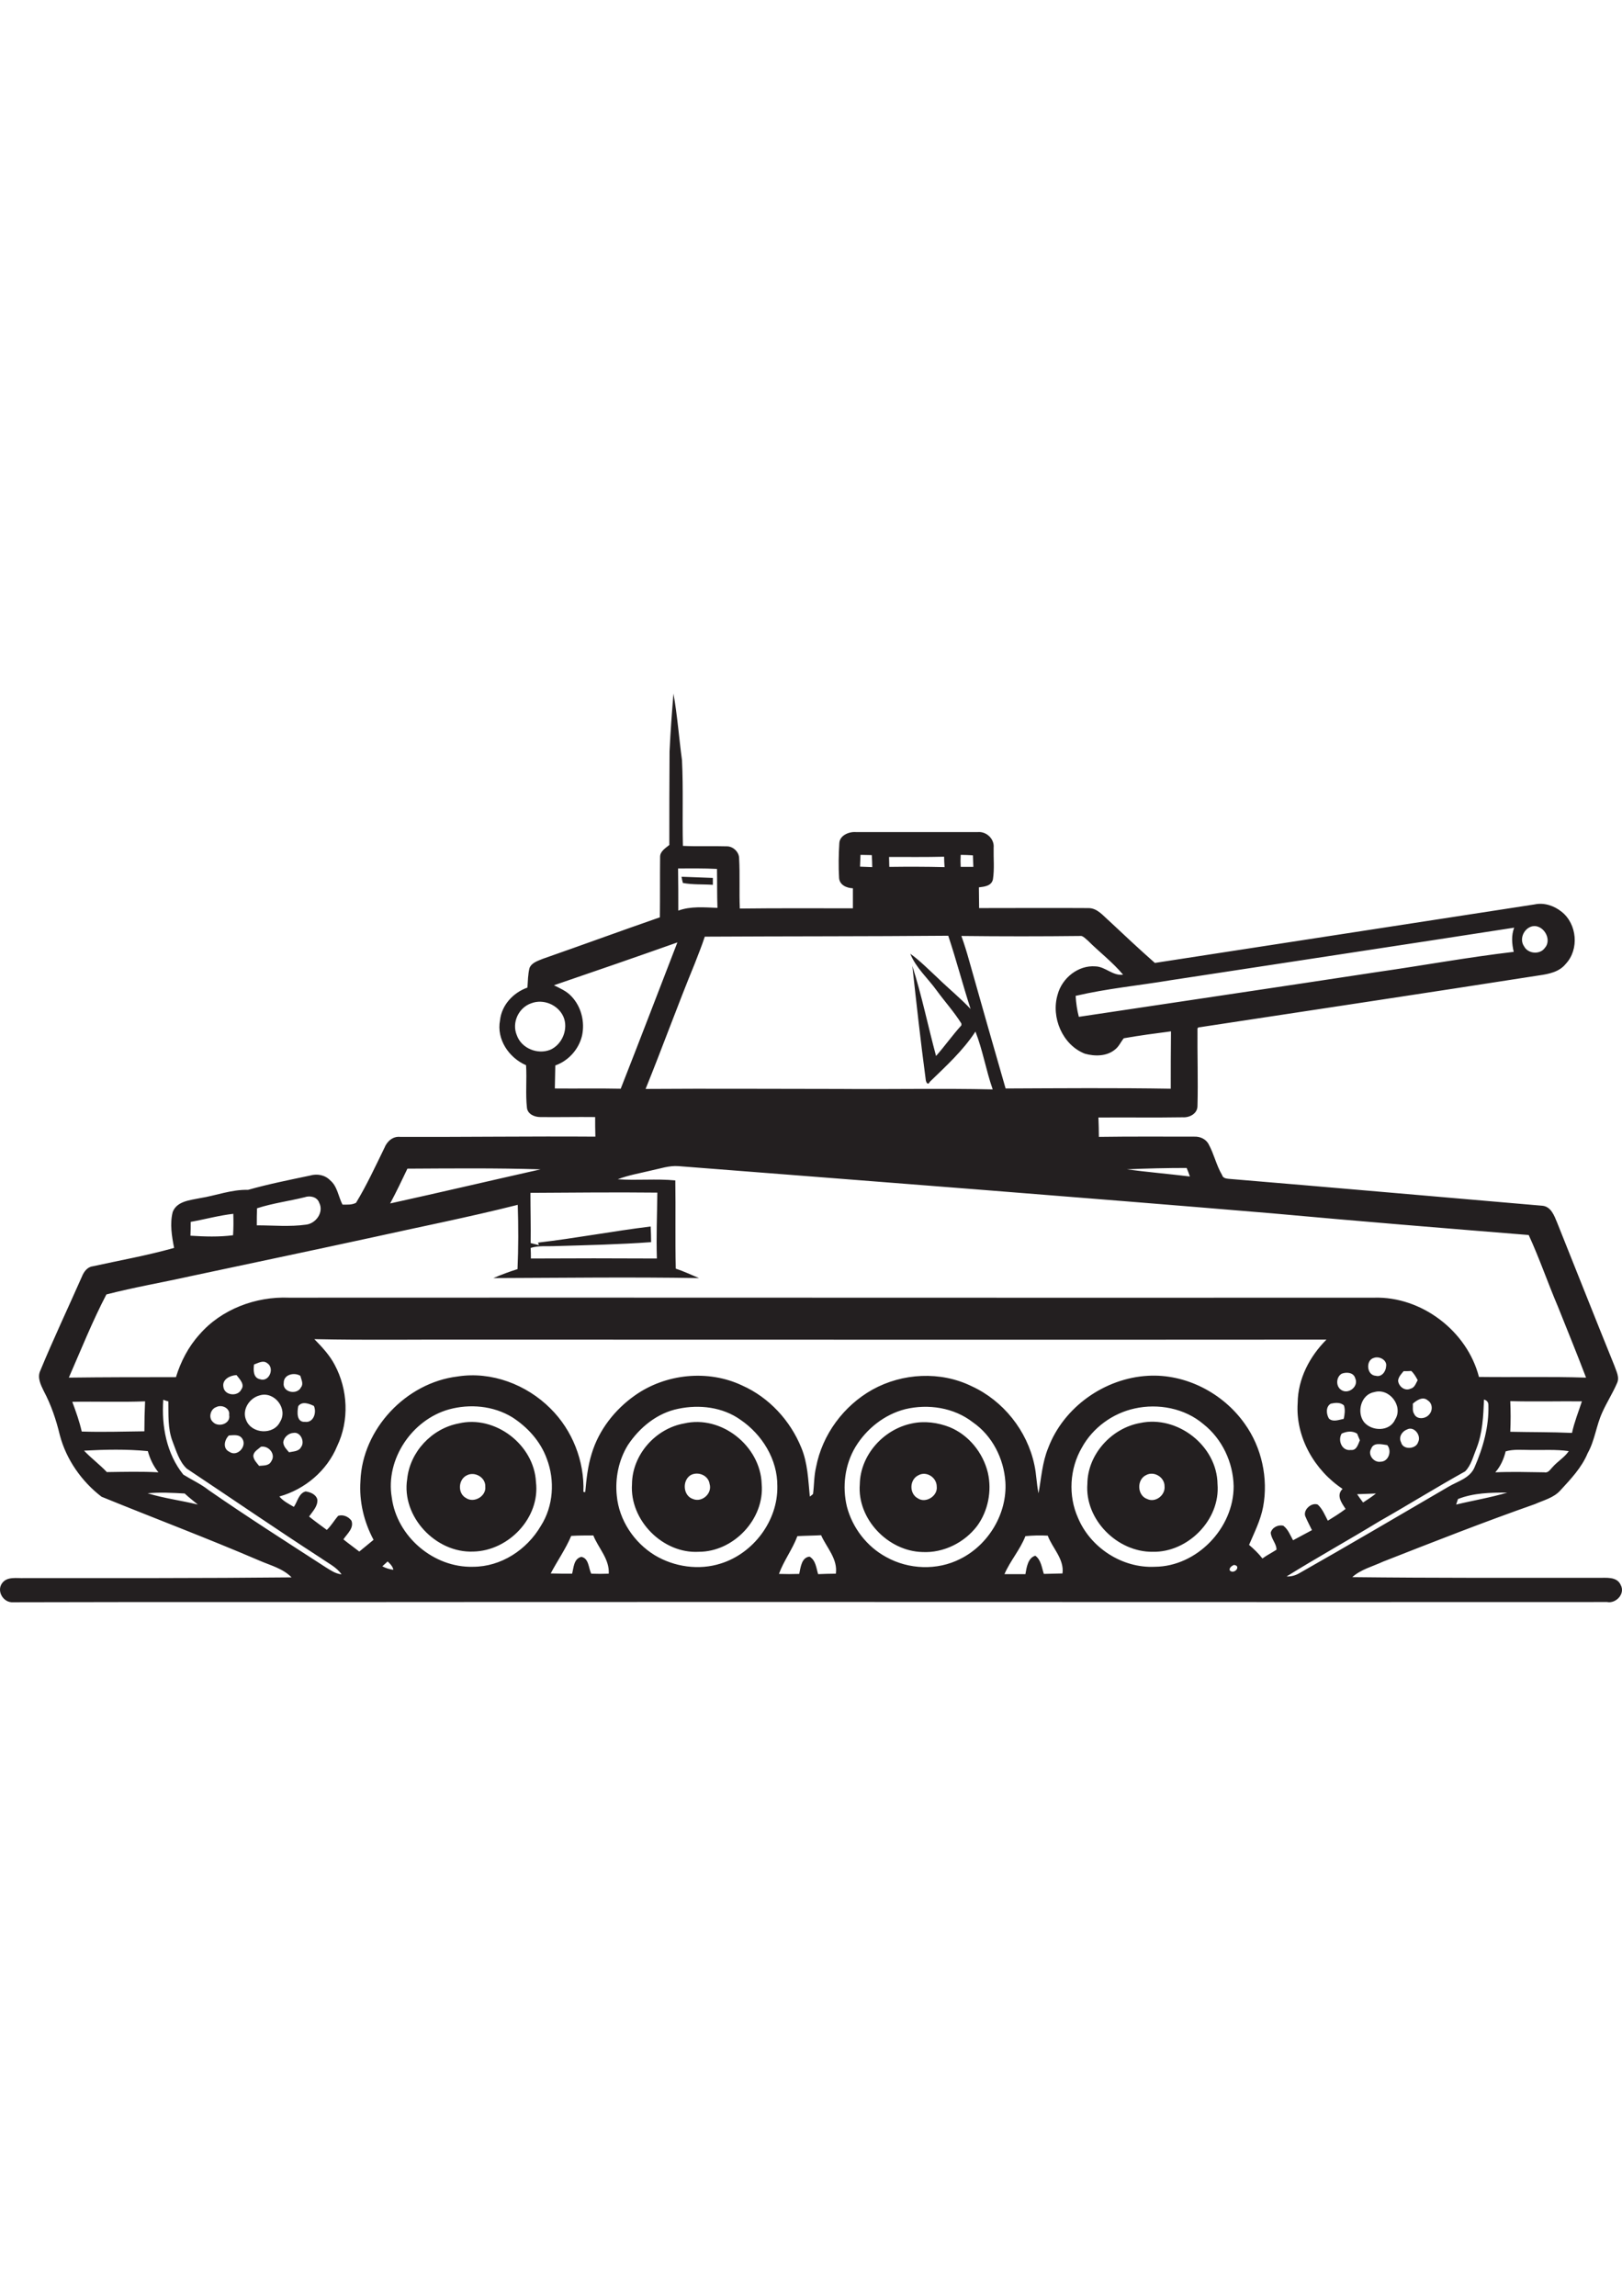<?xml version="1.0" encoding="utf-8"?>
<!-- Generator: Adobe Illustrator 27.5.0, SVG Export Plug-In . SVG Version: 6.00 Build 0)  -->
<svg xmlns="http://www.w3.org/2000/svg" xmlns:xlink="http://www.w3.org/1999/xlink" viewBox="0 0 2828.101 1584" width="595" height="842" preserveAspectRatio="xMidYMid meet" data-scaled="true">
<g>
	<path style="fill:#231F20;" d="M2826.06,1554.228c-6.827-16.064-26.506-12.45-40.563-12.852
		c-142.571,0-285.143,0.402-427.714-1.205c15.261-13.655,35.342-18.474,53.414-26.908c87.952-34.538,175.905-69.077,265.062-100.402
		c15.261-6.827,32.53-10.844,44.177-23.695c18.072-19.679,37.35-39.759,47.792-65.061c12.45-22.088,14.86-47.791,25.301-70.683
		c7.631-17.269,18.073-33.333,25.703-51.004c5.221-10.442-1.205-21.285-4.417-30.924c-33.735-83.133-66.667-166.668-100.001-249.801
		c-4.819-11.647-10.442-27.309-25.301-28.916c-182.732-15.663-365.063-31.727-547.795-46.988c-4.418-0.402-9.639-1.606-10.844-6.426
		c-10.04-16.868-14.056-36.547-23.293-53.414c-4.819-9.639-15.261-14.056-25.301-13.655c-55.422,0-110.844-0.402-166.266,0.402
		c0-11.245-0.402-22.49-0.803-33.735c48.996-0.402,97.993,0.402,146.989-0.402c12.048,0.803,25.703-6.426,25.703-19.679
		c1.205-44.98-0.401-90.362,0-135.342l1.607-1.606c197.993-30.121,396.388-59.84,594.382-90.764
		c16.868-2.41,34.94-6.024,46.185-20.08c23.695-25.301,19.679-69.478-7.229-90.764c-12.852-10.442-30.522-16.466-46.988-12.852
		c-220.885,34.137-441.369,67.872-662.254,102.009c-26.908-23.695-53.013-48.193-79.117-72.691
		c-10.844-9.237-20.884-22.892-36.547-22.892c-63.454-0.402-127.31,0-190.764,0c0-12.048-0.402-24.097-0.402-36.145
		c9.639-1.205,22.089-2.41,24.498-14.056c2.811-18.072,0.803-36.547,1.205-55.021c1.606-15.261-12.45-28.514-27.309-27.309
		c-71.085,0-142.17,0-213.254,0c-12.048-0.803-28.113,6.024-28.514,19.679c-1.205,20.081-1.606,40.161-0.402,60.241
		c0.803,12.45,13.253,17.671,24.097,18.072c0,11.647,0,23.293,0,34.94c-65.864,0-131.728-0.402-197.19,0.402
		c-1.205-29.318,0.402-58.635-1.205-87.551c0-10.843-10.04-20.482-20.482-20.884c-25.703-0.803-51.808,0.402-77.51-0.803
		c-1.205-49.799,0.803-99.599-1.607-149.399c-5.221-38.554-8.032-77.912-14.859-116.065c-2.811,33.735-5.221,67.069-6.827,100.804
		c-0.402,54.217-0.402,108.836-0.402,163.053c-6.827,5.623-16.466,11.245-16.064,21.285c-0.402,34.94,0,69.88-0.402,104.82
		c-68.274,23.695-136.146,48.595-204.018,72.29c-8.434,3.615-19.277,6.426-23.293,16.064c-2.811,11.245-2.811,22.892-3.615,34.137
		c-24.9,8.835-44.98,30.522-47.792,57.029c-6.426,33.334,15.663,65.462,45.382,78.314c1.606,24.9-1.205,49.799,1.606,74.699
		c1.606,10.843,13.253,15.663,23.293,15.663c31.727,0.402,63.856-0.402,95.583,0c0,11.245,0,22.49,0.402,34.137
		c-113.656-0.803-227.311,0.803-340.565,0.402c-12.852-1.205-22.892,8.032-27.31,19.277c-15.663,32.129-30.924,65.061-49.398,95.583
		c-7.229,4.016-16.064,3.213-23.695,3.213c-7.229-14.056-8.835-31.727-21.285-42.169c-9.237-9.639-22.892-12.048-35.342-8.434
		c-36.145,7.631-72.691,14.859-108.033,24.9c-28.916-0.803-55.824,10.04-83.936,14.458c-17.269,3.615-40.161,5.221-47.39,24.097
		c-5.221,20.482-1.606,42.169,2.41,62.651c-46.988,13.253-94.78,21.687-142.17,32.129c-9.237,1.205-15.261,9.639-18.474,17.671
		c-24.096,54.619-49.799,108.836-72.691,164.258c-5.622,12.048,0.803,24.498,6.024,35.342
		c12.852,24.097,21.687,50.201,28.113,77.109c11.245,42.571,38.153,80.724,72.691,107.23
		c91.567,37.35,184.339,72.29,275.102,111.246c19.277,8.434,40.964,13.655,56.225,29.317
		c-155.021,1.606-310.444,1.205-465.465,1.205c-13.253,0.803-30.924-3.615-39.759,9.639c-9.237,14.056,3.213,33.735,19.679,32.53
		c265.062-0.803,530.124,0,795.186-0.402c661.451-0.402,1322.499,0.402,1983.95,0
		C2816.823,1586.759,2834.092,1569.891,2826.06,1554.228z M2538.909,1413.665c0.803-2.41,2.41-7.229,3.213-9.639
		c27.309-10.844,57.029-11.245,85.944-11.245C2598.749,1401.617,2568.628,1406.436,2538.909,1413.665z M2707.184,1348.203
		c-4.016,4.016-7.631,10.844-14.458,9.237c-28.514-0.402-57.029-1.205-85.543,0c9.237-10.442,14.86-23.293,18.072-36.546
		c14.056-4.016,28.514-2.41,42.972-2.41c22.49,0.402,44.98-1.205,67.069,2.008
		C2728.067,1331.335,2716.019,1338.162,2707.184,1348.203z M2740.919,1288.764c-35.743-1.606-71.888-1.205-107.631-2.008
		c0.803-17.671,0.803-35.342,0-53.414c41.768,1.205,83.133,0,124.9,0.402C2752.164,1252.218,2744.935,1269.889,2740.919,1288.764z
		 M2069.027,826.914c2.008,4.819,4.016,9.639,5.623,14.859c-36.547-4.418-73.495-7.63-110.041-12.45
		C1999.548,827.717,2034.086,826.914,2069.027,826.914z M2669.031,406.429c20.081-7.229,38.554,21.285,24.498,36.948
		c-8.434,12.048-29.317,10.442-36.145-2.811C2648.95,428.517,2656.179,411.248,2669.031,406.429z M2041.315,499.602
		c199.6-30.522,399.2-60.643,598.799-91.567c-5.221,13.655-4.016,28.113-0.803,42.169c-79.117,9.237-157.833,23.695-236.548,34.94
		c-173.897,26.506-347.794,52.209-521.69,78.314c-3.213-12.048-4.819-24.097-5.623-36.547
		C1930.471,514.06,1986.295,508.839,2041.315,499.602z M1885.491,422.493c4.418,1.205,7.63,5.221,11.245,8.032
		c20.081,20.081,42.972,37.35,61.446,59.438c-18.072,2.41-30.924-14.056-48.193-14.458c-30.121-2.41-58.233,20.482-65.864,48.996
		c-12.048,39.759,8.434,87.952,47.39,103.214c17.269,4.819,38.153,4.819,52.611-7.229c6.828-5.221,10.04-13.253,15.261-19.679
		c27.309-4.819,54.619-8.434,82.33-12.048c-0.402,33.334-0.402,66.667-0.402,100.001c-95.985-1.606-191.969-0.803-287.954-0.402
		c-21.285-73.896-42.571-148.194-63.454-222.492c-4.016-14.458-8.434-28.916-13.655-43.374
		C1746.132,423.296,1815.611,423.296,1885.491,422.493z M1675.048,281.127c7.229,0,14.056,0.402,21.285,0.803
		c0.402,6.827,0.402,13.253,0.803,20.081c-7.63,0-14.86,0-22.089,0C1674.646,295.183,1674.646,288.355,1675.048,281.127z
		 M1646.132,284.339c0,6.024,0.402,12.048,0.803,18.072c-32.129-0.803-64.257-0.803-96.386-0.402c0-5.622-0.402-11.647-0.402-17.269
		C1581.874,284.741,1614.003,285.143,1646.132,284.339z M1500.348,281.127c6.426,0,13.253,0.402,19.679,0.402
		c0.402,6.827,0.803,14.056,0.803,20.884c-7.229-0.402-14.056-0.402-21.285-0.803
		C1499.946,294.781,1499.946,287.954,1500.348,281.127z M1653.361,422.091c14.056,42.169,25.301,85.543,38.956,127.712
		c-18.072-19.277-38.554-35.743-57.43-54.217c-15.663-14.458-30.522-29.719-47.792-42.169c10.04,24.9,30.924,42.972,46.185,64.257
		c14.056,19.277,30.121,36.948,42.972,57.43v3.213c-15.663,17.269-28.916,36.145-44.177,53.414
		c-14.056-52.209-24.9-105.623-41.366-157.029c7.229,65.864,14.458,131.728,23.293,197.592c0,3.213,3.213,12.45,7.229,4.418
		c28.113-27.31,57.832-54.217,79.519-87.551c12.851,32.53,18.474,67.872,30.121,100.804c-88.756-2.008-177.913,0-267.07-0.803
		c-112.852,0-225.303-0.803-338.155,0c29.317-72.29,55.824-145.784,85.543-218.074c6.024-15.663,12.45-31.326,17.671-47.39
		C1370.226,422.895,1511.593,423.296,1653.361,422.091z M1250.145,305.625c0.402,22.49,0,45.382,0.803,67.872
		c-22.892-0.803-46.587-3.213-68.274,4.819c0-24.498,0-48.996-0.402-73.495C1204.763,304.822,1227.655,304.42,1250.145,305.625z
		 M959.38,620.888c-22.089,8.835-50.201-2.41-58.233-25.301c-9.237-21.687,2.811-48.193,25.301-55.824
		c21.285-8.032,46.587,2.811,55.824,23.293C991.509,583.94,980.665,611.651,959.38,620.888z M967.412,688.358
		c0.402-13.253,0.402-26.908,0.803-40.161c22.892-8.032,40.964-28.113,46.587-51.807c5.221-24.097-1.205-50.603-18.474-68.675
		c-8.434-9.237-20.08-14.056-30.522-19.277c71.888-24.498,143.776-49.398,215.263-74.699
		c-32.932,85.141-65.462,170.282-98.796,255.022C1044.521,687.957,1005.966,688.76,967.412,688.358z M1146.128,869.886
		c-0.402,38.153-2.008,76.707-0.803,114.86c-73.093-0.402-146.587-0.402-219.68,0c0-6.024,0-12.45-0.402-18.474
		c14.056-4.418,29.318-2.41,44.177-3.213c55.422-1.606,110.443-2.811,165.865-6.827c0-9.237-0.402-18.474-0.803-27.309
		c-65.462,8.032-130.523,20.482-196.387,28.113l1.606,4.418c-4.819-1.205-9.639-2.41-14.458-3.615
		c0.402-29.318-0.402-58.233-0.402-87.551C998.737,869.886,1072.232,869.083,1146.128,869.886z M710.382,828.118
		c77.511-0.402,154.62-1.205,232.13,1.205c-87.551,19.679-174.7,40.161-262.251,59.438
		C691.105,868.681,700.743,848.199,710.382,828.118z M448.131,897.195c27.309-8.835,55.422-12.45,83.133-19.277
		c9.237-3.213,21.687-0.803,25.301,9.639c8.434,16.466-5.622,36.145-22.892,38.153c-28.514,4.016-57.029,1.205-85.944,1.205
		C447.73,916.874,447.73,906.834,448.131,897.195z M332.468,920.89c24.9-4.418,49.398-11.245,74.298-14.056
		c0.402,12.45,0.402,24.9-0.402,37.35c-24.498,3.213-49.398,2.41-74.298,0.803C332.468,936.955,332.468,928.922,332.468,920.89z
		 M185.479,1047.397c48.193-12.45,97.591-20.884,146.186-31.727c103.615-22.089,207.23-43.775,310.846-66.266
		c86.748-19.277,174.298-36.546,260.243-58.233c1.205,37.35,1.205,74.699-0.402,112.049c-14.056,4.418-28.113,9.639-42.169,15.663
		c119.68-0.402,238.958-2.008,358.637,0c-13.655-5.622-26.908-12.048-40.563-16.466c-1.205-51.406,0-102.812-0.803-153.816
		c-33.334-3.213-67.069,0.402-100.402-2.008c18.876-7.229,38.555-10.442,58.233-15.261c15.663-3.213,31.326-8.835,47.39-7.631
		c345.384,26.908,690.768,53.414,1035.75,82.33c148.997,13.655,297.994,25.703,446.991,37.751
		c18.876,40.964,33.333,83.535,51.004,124.9c16.466,41.366,33.334,82.33,48.997,123.696c-62.25-2.008-124.499-0.402-186.748-1.205
		c-20.482-79.92-100.001-140.563-182.732-138.154c-630.527,0.401-1261.455-0.402-1891.981,0
		c-57.832-2.41-118.073,20.08-156.226,64.257c-19.277,21.285-32.53,46.988-40.964,74.298c-62.25,0-124.499,0-186.748,0.803
		C141.302,1143.783,160.981,1094.385,185.479,1047.397z M2453.366,1282.74c12.048-6.426,25.301,10.442,19.277,22.089
		c-3.615,12.45-26.506,14.056-29.719,0.402C2438.105,1295.993,2444.531,1285.953,2453.366,1282.74z M2437.704,1197.599
		c0.803-6.827,5.623-11.647,9.639-16.466c3.213,0,10.04,0,13.253-0.402c4.819,4.418,8.032,10.04,11.245,16.064
		c-3.213,5.623-5.221,13.253-12.45,14.86C2449.35,1216.475,2438.507,1207.639,2437.704,1197.599z M2465.816,1255.832
		c-3.615-5.221-2.008-12.048-2.409-18.072c6.827-6.024,17.671-13.253,26.104-5.623c8.434,5.221,8.835,17.671,2.41,24.498
		C2485.495,1264.668,2470.234,1265.873,2465.816,1255.832z M2343.326,1240.973c2.409,7.631,1.205,15.663-0.402,23.293
		c-8.434,1.606-18.474,6.024-25.703-0.402c-4.819-7.631-6.024-20.884,3.213-26.105
		C2327.663,1236.153,2337.302,1234.949,2343.326,1240.973z M2339.31,1185.551c8.434-3.213,20.884-2.41,23.695,8.032
		c6.426,14.056-11.647,28.514-24.097,20.482C2328.867,1208.041,2329.269,1191.575,2339.31,1185.551z M2339.31,1289.969
		c8.835-4.016,18.474-5.221,26.908,0c1.205,2.811,3.615,8.835,4.819,11.647c-3.213,7.229-5.623,18.073-15.663,16.868
		C2339.711,1320.893,2332.081,1301.616,2339.31,1289.969z M2399.149,1394.388c-7.229,5.623-14.86,10.844-22.49,15.663
		c-3.615-4.819-7.229-9.639-10.442-14.458C2377.061,1395.191,2388.306,1394.789,2399.149,1394.388z M2390.716,1316.475
		c4.016-12.048,18.876-7.63,28.113-6.426c8.434,10.04,2.41,28.916-11.647,28.916
		C2395.535,1340.974,2384.29,1326.917,2390.716,1316.475z M2378.266,1269.889c-13.253-17.269-5.221-48.193,17.671-52.209
		c26.506-8.032,51.406,24.498,36.546,47.792C2423.246,1286.756,2391.92,1286.355,2378.266,1269.889z M2395.936,1157.84
		c9.237-3.213,22.892,4.016,20.884,14.86c-0.401,9.237-8.032,19.277-18.072,16.466
		C2382.683,1188.362,2380.675,1161.454,2395.936,1157.84z M511.585,1288.764c12.45-2.41,20.482,15.663,13.253,24.9
		c-4.016,7.631-13.655,7.229-20.884,8.836c-4.418-5.221-9.639-10.04-10.04-17.269
		C494.718,1296.395,503.152,1289.166,511.585,1288.764z M494.718,1201.214c0-14.458,18.474-18.474,28.916-12.048
		c1.606,6.426,6.024,14.056,1.205,20.081C518.011,1223.302,491.906,1218.081,494.718,1201.214z M520.019,1242.178
		c6.426-9.237,19.277-4.418,27.309-0.402c5.221,11.647-0.803,29.719-15.663,27.711
		C516.806,1270.29,518.011,1252.218,520.019,1242.178z M429.256,1266.676c-8.032-18.072,5.622-38.956,23.695-43.374
		c25.301-7.63,49.799,23.293,35.342,46.185C477.047,1292.78,438.894,1290.772,429.256,1266.676z M473.031,1338.162
		c-4.016,8.434-14.056,7.229-21.285,8.032c-4.016-5.221-9.237-10.04-10.04-16.868c0-8.032,8.032-11.647,13.253-16.466
		C468.613,1310.451,481.465,1326.114,473.031,1338.162z M442.91,1169.486c7.229-2.41,15.663-8.032,22.892-2.41
		c13.655,8.434,3.615,33.735-12.45,28.113C441.304,1192.78,441.705,1179.125,442.91,1169.486z M399.536,1257.439
		c3.213,15.663-19.277,22.49-28.514,12.048c-8.032-7.229-4.016-22.49,6.024-25.703
		C386.685,1238.563,401.544,1245.792,399.536,1257.439z M412.388,1187.96c5.221,6.828,14.859,16.064,8.434,24.9
		c-6.024,13.253-29.719,10.844-31.326-4.418C387.087,1195.591,401.143,1188.362,412.388,1187.96z M399.135,1293.182
		c8.032-0.402,18.072-2.41,23.293,5.622c8.835,13.253-8.835,32.53-22.49,22.892C387.89,1316.074,391.103,1300.813,399.135,1293.182z
		 M126.041,1234.547c42.169-0.803,84.74,0.803,126.908-0.803c-0.803,17.269-1.205,34.94-1.205,52.209
		c-36.546,0.402-72.691,1.606-109.238,0.402C138.49,1268.684,132.466,1251.816,126.041,1234.547z M186.282,1357.038
		c-12.45-13.253-27.309-24.097-39.759-37.349c36.948-2.008,74.298-2.811,111.246,0.803c3.615,13.253,9.639,26.105,18.474,36.948
		C246.523,1355.833,216.403,1356.636,186.282,1357.038z M257.367,1393.986c21.687-2.008,42.972-0.803,64.659,0.402
		c7.229,6.827,15.261,12.852,22.892,19.277C315.6,1406.436,285.881,1402.821,257.367,1393.986z M567.811,1522.903
		c-68.274-44.177-136.949-87.952-203.616-134.137c-13.655-10.844-29.719-18.072-44.579-27.309
		c-29.318-36.547-38.153-84.74-34.94-130.523c2.008,0.803,6.426,2.41,8.835,2.811c0.402,23.293-1.205,47.39,7.229,69.478
		c6.426,16.466,11.647,35.342,24.9,47.792c77.912,51.808,155.021,104.82,233.737,155.824c12.45,8.835,27.309,15.663,36.145,28.514
		C584.678,1534.148,576.245,1528.124,567.811,1522.903z M666.607,1521.296c3.213-2.811,6.024-5.623,9.237-8.434
		c4.418,4.016,8.835,8.434,10.04,14.458C679.057,1526.517,672.631,1524.509,666.607,1521.296z M824.841,1522.099
		c-68.675,2.008-132.933-52.611-141.768-120.885c-11.245-66.667,35.342-135.342,99.599-153.415
		c36.547-10.04,77.511-6.426,110.443,13.655c26.908,17.269,49.398,42.169,60.241,72.29c14.458,37.751,11.647,82.731-10.442,117.27
		C918.416,1492.782,873.435,1522.099,824.841,1522.099z M1061.389,1534.148c-10.04,0.402-20.482,0.402-30.522,0
		c-4.819-9.639-4.016-26.908-17.269-29.317c-13.253,3.213-13.253,18.474-16.064,29.317c-12.45,0-24.9,0-37.35-0.402
		c11.647-22.089,26.105-42.571,35.743-65.462c12.852-0.803,25.703-0.803,38.555-0.803
		C1043.316,1489.569,1062.995,1508.846,1061.389,1534.148z M1256.571,1516.477c-37.751,12.048-80.724,6.024-114.86-14.458
		c-36.145-22.089-62.249-61.045-66.266-103.615c-3.213-30.522,3.213-62.249,19.277-88.354
		c20.482-30.924,51.406-56.225,88.354-63.454c36.546-7.631,77.109-2.811,108.033,19.277c37.751,25.703,64.659,69.077,64.257,115.663
		C1356.571,1441.777,1313.599,1498.806,1256.571,1516.477z M1457.375,1534.148c-10.442,0-20.482,0.402-30.924,0.803
		c-3.213-10.442-4.016-24.097-14.859-30.522c-14.056,1.205-15.663,18.876-18.073,30.121c-12.048,0.402-23.695,0.402-35.342,0
		c8.434-23.293,23.695-42.972,32.129-65.864c13.655-0.803,27.711-0.803,41.366-1.606
		C1441.311,1488.766,1460.99,1508.445,1457.375,1534.148z M1674.245,1508.445c-40.161,20.482-89.961,18.474-128.917-3.213
		c-33.735-18.072-59.037-51.004-68.675-87.952c-8.434-34.94-3.614-73.093,14.86-104.017c19.277-31.727,50.603-56.627,86.748-65.864
		c40.161-9.639,85.141-2.811,118.073,22.892c33.735,23.293,53.816,63.053,56.627,103.615
		C1756.574,1428.926,1723.642,1483.947,1674.245,1508.445z M1852.559,1533.746c-10.844,0.402-21.687,0.402-32.53,0.803
		c-3.615-10.844-4.819-24.498-14.86-31.727c-12.852,3.615-15.261,20.482-17.269,32.129c-12.048,0-24.498,0-36.546,0
		c10.04-23.293,27.309-42.571,36.546-66.266c12.852-1.205,26.105-1.606,38.956-0.803
		C1834.888,1489.569,1855.772,1508.445,1852.559,1533.746z M2013.604,1522.099c-57.028,2.811-112.451-33.334-134.137-85.543
		c-17.269-38.555-14.458-85.543,6.828-122.089c18.876-34.538,53.414-59.84,91.969-68.274c41.366-9.237,87.551-0.402,120.081,27.309
		c32.53,25.703,51.808,66.667,52.611,108.033C2151.356,1454.629,2086.697,1521.698,2013.604,1522.099z M2144.529,1528.927
		c-2.41-4.418,3.213-8.434,6.827-10.04C2164.61,1520.091,2152.963,1535.754,2144.529,1528.927z M2237.702,1450.613
		c-8.835-2.41-19.679,2.811-22.088,12.048c0.803,10.843,10.442,19.679,10.04,29.719c-8.032,5.221-16.867,9.639-24.498,15.261
		c-6.827-8.835-14.859-16.466-23.293-23.695c9.237-21.687,20.08-42.972,24.498-66.266c9.237-49.8-2.409-103.615-32.129-144.981
		c-37.751-53.414-102.812-87.149-168.274-83.535c-75.904,4.016-147.391,54.619-174.298,125.704
		c-10.442,25.301-12.048,52.611-16.868,79.117c-3.614-16.466-3.614-33.333-7.229-49.398
		c-12.45-59.438-54.217-112.049-109.639-137.35c-54.217-26.506-120.483-22.892-172.692,6.024
		c-50.201,28.113-87.551,78.314-98.394,135.342c-3.614,15.261-3.213,30.924-5.221,46.587c-1.205,1.205-4.016,3.615-5.623,4.418
		c-2.811-28.514-3.615-58.233-14.86-85.141c-19.277-47.39-56.225-87.551-103.214-108.435
		c-59.438-28.113-133.334-20.482-186.748,17.269c-34.94,24.498-63.053,60.241-75.503,101.607
		c-6.827,21.687-9.237,44.579-11.245,67.069c-0.803,0-2.41-0.402-3.213-0.402c2.008-53.816-19.277-107.631-57.43-145.383
		c-41.767-41.767-102.812-65.061-161.849-55.824c-89.961,10.844-166.266,91.567-169.479,182.331
		c-2.41,35.342,6.024,71.085,22.892,102.41c-8.434,6.827-16.466,13.655-24.9,20.482c-9.237-7.229-18.876-14.056-27.711-21.285
		c6.426-9.639,18.876-19.679,14.056-32.53c-5.221-7.229-14.859-11.245-23.293-8.434c-6.827,8.032-12.048,17.269-19.679,24.498
		c-10.442-7.631-20.884-15.261-30.924-23.293c6.024-8.835,15.261-17.671,14.458-29.318c-2.008-9.237-12.048-13.253-20.482-14.458
		c-12.048,3.213-14.056,17.671-20.482,26.908c-9.237-5.221-18.474-10.04-25.301-18.073c44.579-12.45,83.133-44.98,100.804-87.952
		c21.285-44.579,18.876-98.394-4.418-141.768c-8.835-16.868-22.089-30.924-35.342-44.579c92.37,2.008,185.142,0.402,277.512,0.803
		c495.586,0,991.573,0.402,1487.159,0c-29.317,29.317-49.8,68.274-50.201,110.443c-4.016,59.438,29.317,117.27,78.314,149.8
		c-11.647,11.245-1.606,24.498,5.221,34.94c-10.04,7.63-20.482,14.056-30.924,20.482c-5.221-9.639-9.237-20.482-17.671-28.113
		c-11.647-4.418-27.309,10.844-20.884,22.089c3.213,7.631,7.229,14.86,10.844,22.49c-10.844,6.024-22.088,11.647-32.932,17.671
		C2249.751,1467.48,2246.136,1457.039,2237.702,1450.613z M2265.413,1533.344c-6.827,4.016-14.458,6.024-22.089,5.623
		c53.013-32.932,108.033-63.454,161.447-95.985c50.201-28.514,99.198-59.037,149.8-87.149
		c10.442-10.442,14.056-26.105,19.679-39.759c10.844-27.309,12.048-56.627,13.253-85.543c5.221,1.606,7.631,4.819,7.631,9.639
		c1.205,37.35-9.237,74.298-24.096,108.435c-8.032,19.277-29.719,24.498-45.784,34.137
		C2438.507,1433.344,2352.563,1483.947,2265.413,1533.344z"/>
	<path style="fill:#231F20;" d="M1242.916,333.336c0-2.811,0-8.835,0-12.048c-18.073-0.803-36.547-1.205-54.619-2.008
		c0.402,2.811,1.606,8.032,2.41,10.844C1207.976,333.336,1225.245,332.131,1242.916,333.336z"/>
	<path style="fill:#231F20;" d="M799.539,1272.298c-46.587,8.835-84.74,49.398-89.559,96.788
		c-10.442,65.462,49.8,129.318,115.262,126.507c61.446-1.205,116.868-59.037,109.238-121.286
		C931.267,1309.246,862.994,1257.037,799.539,1272.298z M812.792,1402.42c-15.261-8.032-14.056-32.53,1.205-39.759
		c13.655-7.229,32.932,3.615,32.129,19.679C848.134,1398.805,826.849,1411.657,812.792,1402.42z"/>
	<path style="fill:#231F20;" d="M1192.715,1272.298c-49.8,8.835-90.362,54.619-90.764,105.623
		c-4.418,63.053,53.816,121.688,116.467,118.073c60.643,0,114.86-57.029,109.639-118.073
		C1326.049,1311.656,1257.776,1257.037,1192.715,1272.298z M1208.378,1404.026c-17.671-5.623-19.277-32.53-4.016-41.767
		c12.852-6.827,30.924,0.402,32.932,15.663C1242.113,1394.388,1224.04,1410.452,1208.378,1404.026z"/>
	<path style="fill:#231F20;" d="M1655.77,1278.724c-20.482-8.032-43.775-11.245-65.864-6.426
		c-49.398,10.04-89.96,55.021-90.764,106.025c-4.819,60.241,48.996,116.467,108.836,118.073
		c36.948,2.008,73.896-16.466,95.985-45.783c18.876-26.105,25.703-60.643,18.474-92.37
		C1714.004,1323.303,1689.104,1292.379,1655.77,1278.724z M1600.348,1402.821c-15.261-8.032-14.86-32.53,0.803-40.161
		c14.056-8.032,32.129,3.615,32.129,19.679C1635.288,1398.805,1614.003,1412.058,1600.348,1402.821z"/>
	<path style="fill:#231F20;" d="M2122.842,1377.922c-0.803-66.667-69.88-120.483-134.941-106.426
		c-49.8,8.835-91.567,54.619-91.969,106.025c-4.819,62.249,52.209,119.278,114.057,118.475
		C2071.034,1497.199,2128.063,1440.171,2122.842,1377.922z M2000.351,1404.026c-17.671-6.024-18.876-33.735-2.008-41.767
		c14.056-7.631,32.53,4.016,32.129,19.679C2032.078,1397.199,2014.809,1410.854,2000.351,1404.026z"/>
</g>
</svg>
